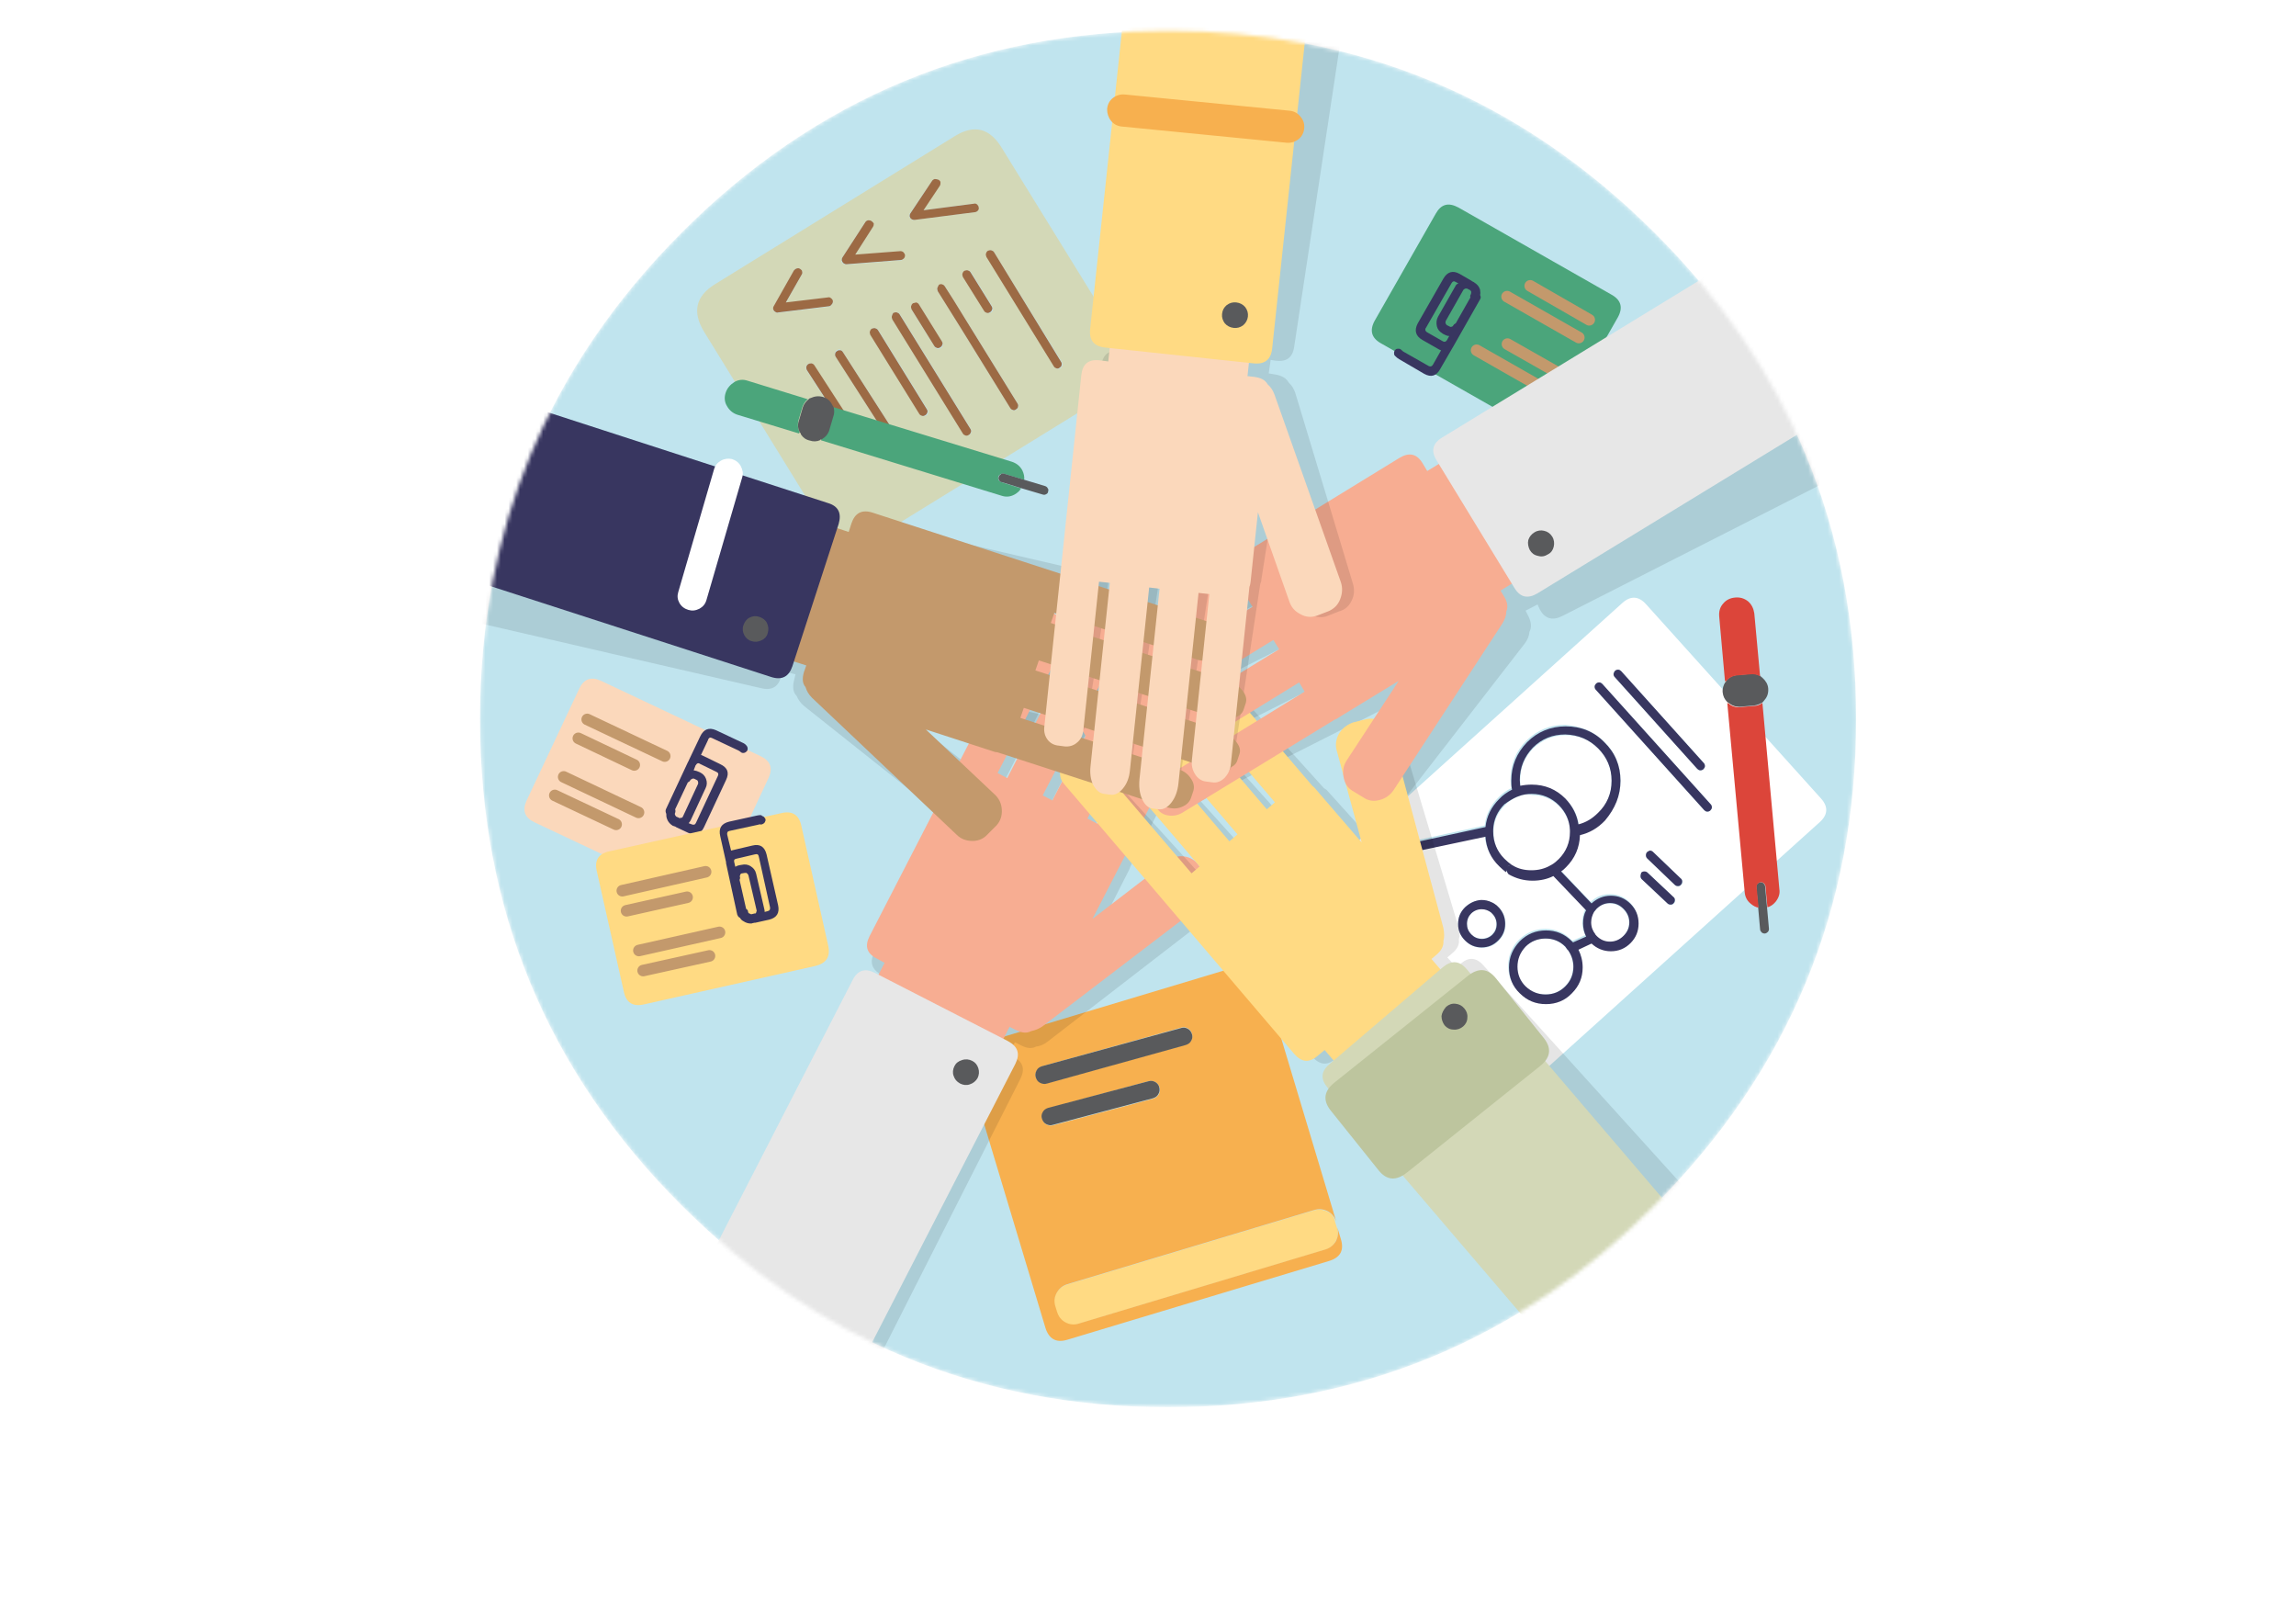 <?xml version="1.0" encoding="utf-8"?>
<!-- Generator: Adobe Illustrator 19.2.1, SVG Export Plug-In . SVG Version: 6.00 Build 0)  -->
<!DOCTYPE svg PUBLIC "-//W3C//DTD SVG 1.1//EN" "http://www.w3.org/Graphics/SVG/1.1/DTD/svg11.dtd">
<svg version="1.1" id="Layer_1" xmlns="http://www.w3.org/2000/svg" xmlns:xlink="http://www.w3.org/1999/xlink" x="0px" y="0px"
	 viewBox="0 0 595.3 421" style="enable-background:new 0 0 595.3 421;" xml:space="preserve">
<style type="text/css">
	.st0{filter:url(#Adobe_OpacityMaskFilter);}
	.st1{fill:#FFFFFF;}
	.st2{mask:url(#Mask_Mask_1_5_);}
	.st3{fill:#C0E4EE;}
	.st4{fill:#010101;fill-opacity:0.102;}
	.st5{fill:#FFDA83;}
	.st6{fill:#F7B04F;}
	.st7{fill:#595A5C;}
	.st8{fill:#4BA57B;}
	.st9{fill:none;stroke:#C3996C;stroke-width:3;stroke-linecap:round;stroke-linejoin:round;}
	.st10{fill:#383660;}
	.st11{fill:#F7AD92;}
	.st12{fill:#E7E7E7;}
	.st13{fill:#D3D8B7;}
	.st14{fill:#BDC59E;}
	.st15{fill:#9C6A44;}
	.st16{fill:#C3996C;}
	.st17{fill:#FBD8BB;}
	.st18{fill:#DC453A;}
</style>
<g transform="matrix( 1, 0, 0, 1, 647.75,157.3) ">
	<defs>
		<filter id="Adobe_OpacityMaskFilter" filterUnits="userSpaceOnUse" x="-538.4" y="-164" width="375.3" height="371.5">
			<feColorMatrix  type="matrix" values="1 0 0 0 0  0 1 0 0 0  0 0 1 0 0  0 0 0 1 0"/>
		</filter>
	</defs>
	<mask maskUnits="userSpaceOnUse" x="-538.4" y="-164" width="375.3" height="371.5" id="Mask_Mask_1_5_">
		<g transform="matrix( 1, 0, 0, 1, 0,0) " class="st0">
			<g>
				<g id="Mask_Symbol_3_0_1_MASK_0_FILL_1_">
					<path class="st1" d="M-166.5,29.1c0-49.3-17.4-91.3-52.3-126.1s-76.9-52.3-126.1-52.3S-436.2-131.9-471-97
						s-52.3,76.9-52.3,126.1s17.4,91.3,52.3,126.1s76.9,52.3,126.1,52.3s91.3-17.4,126.1-52.3S-166.5,78.4-166.5,29.1z"/>
				</g>
			</g>
		</g>
	</mask>
	<g class="st2">
		<g transform="matrix( 1, 0, 0, 1, 0,0) ">
			<g>
				<g id="Symbol_3_0_Layer1_0_FILL">
					<path class="st3" d="M-166.5,29.1c0-49.3-17.4-91.3-52.3-126.1s-76.9-52.3-126.1-52.3S-436.2-131.9-471-97
						s-52.3,76.9-52.3,126.1s17.4,91.3,52.3,126.1s76.9,52.3,126.1,52.3s91.3-17.4,126.1-52.3S-166.5,78.4-166.5,29.1z"/>
				</g>
			</g>
		</g>
		<g transform="matrix( 1, 0, 0, 1, 0,0) ">
			<g>
				<g id="Symbol_3_0_Layer1_1_FILL">
					<path class="st4" d="M-524.2-44.6c-2.8-0.7-4.5,0.4-5.2,3.2l-8.8,37.7c-0.6,2.8,0.5,4.6,3.3,5.3l84.5,19.5
						c2.8,0.7,4.6-0.4,5.2-3.2l0.3-1.2l3.4,0.8l-0.4,1.7c-0.4,1.7-0.2,3,0.7,3.9c0.4,1,1,1.8,1.9,2.6l40.4,32.1
						c1.3,1,2.7,1.4,4.3,1.3c1.6-0.1,2.8-0.8,3.8-2l2.1-2.5c0.9-1.2,1.3-2.6,1-4.2c-0.2-1.6-1-2.9-2.2-3.9l-19.2-15.2l17.6,4.1
						c0.5,0.1,0.9,0.2,1.3,0.2l44.9,10.4c1.5,0.4,2.8,0.2,4-0.4s1.9-1.5,2.2-2.6l0.4-1.5c0.3-1.2-0.1-2.3-0.9-3.3
						c-0.8-1.1-1.9-1.8-3.4-2.1l-41.8-9.8l0.6-2.7l48.3,11.3c2,0.4,3.7,0.4,5.3-0.1c1.6-0.5,2.5-1.3,2.8-2.5l0.3-1.5
						c0.3-1.2-0.2-2.3-1.3-3.4c-1.2-1.2-2.8-2-4.7-2.4l-48.4-11.2l0.6-2.8l46.5,10.8c1.8,0.4,3.5,0.4,4.9-0.2
						c1.5-0.5,2.3-1.4,2.6-2.5l0.3-1.5c0.3-1.2-0.1-2.4-1.2-3.5s-2.6-1.9-4.4-2.3L-379,1l0.6-2.7l38,8.8c1.1,0.3,2.2,0.1,3.3-0.5
						c1-0.6,1.7-1.5,1.9-2.6l0.3-1.5c0.3-1.2,0.1-2.3-0.5-3.3s-1.5-1.6-2.7-1.8l-89.5-20.8c-2.8-0.7-4.6,0.4-5.2,3.2l-0.5,2.3
						l-3.4-0.8l0.3-1.2c0.6-2.8-0.4-4.5-3.3-5.2L-524.2-44.6z"/>
				</g>
			</g>
		</g>
		<g transform="matrix( 1, 0, 0, 1, 0,0) ">
			<g>
				<g id="Symbol_3_0_Layer1_2_FILL">
					<path class="st4" d="M-165.6-36.8c2.6-1.3,3.2-3.3,1.9-5.9l-17.5-34.5c-1.3-2.6-3.2-3.2-5.7-1.9L-264.3-40
						c-2.6,1.3-3.2,3.2-1.9,5.8l0.5,1l-3.2,1.6l-1-2.1c-1.3-2.6-3.2-3.2-5.8-1.8l-81.9,41.6c-1.1,0.5-1.8,1.3-2.2,2.4
						c-0.4,1.1-0.3,2.3,0.3,3.3l0.7,1.4c0.6,1,1.4,1.7,2.5,2.1c1.1,0.4,2.2,0.3,3.3-0.3l34.8-17.6l1.3,2.5l-42.5,21.6
						c-1.7,0.8-2.9,1.9-3.8,3.3c-0.8,1.4-0.9,2.6-0.3,3.7l0.7,1.4c0.5,1,1.6,1.6,3.1,1.8s3.1-0.2,4.8-1l42.6-21.6l1.3,2.5L-355.4,34
						c-1.8,0.9-3.1,2-4,3.4c-0.8,1.4-1,2.6-0.5,3.7l0.7,1.3c0.6,1.1,1.7,1.7,3.3,1.8c1.7,0.1,3.4-0.3,5.2-1.2l44.3-22.4l1.2,2.5
						l-38.4,19.5c-1.3,0.6-2.3,1.6-2.8,2.8c-0.6,1.2-0.6,2.4,0,3.4l0.7,1.3c0.5,1.1,1.5,1.8,2.8,2.1c1.4,0.3,2.7,0.1,4-0.6
						l41.1-20.8c0.4-0.1,0.8-0.3,1.2-0.5l16.2-8.2l-15,19.3c-1,1.3-1.4,2.7-1.3,4.3s0.8,2.8,2,3.8l2.7,2c1.2,1,2.6,1.4,4.1,1.1
						c1.6-0.3,2.9-1,3.9-2.3l31.6-40.8c0.7-0.9,1.1-1.9,1.2-3c0.6-1.1,0.5-2.4-0.2-3.9l-0.8-1.6l3.1-1.6l0.5,1.1
						c1.3,2.6,3.3,3.2,5.9,1.9L-165.6-36.8z"/>
				</g>
			</g>
		</g>
		<g transform="matrix( 1, 0, 0, 1, 0,0) ">
			<g>
				<g id="Symbol_3_0_Layer1_3_FILL">
					<path class="st5" d="M-303.6,156.8c-1.1-0.6-2.3-0.7-3.6-0.3l-63.9,19.2c-1.2,0.4-2.1,1.1-2.8,2.3c-0.6,1.1-0.7,2.3-0.3,3.5
						l0.4,1.3c0.4,1.2,1.1,2.1,2.2,2.8c1.1,0.6,2.3,0.7,3.5,0.3l63.9-19.2c1.3-0.4,2.2-1.1,2.8-2.3c0.6-1,0.7-2.2,0.3-3.4l-0.5-1.6
						C-301.8,158.2-302.5,157.3-303.6,156.8z"/>
					<path class="st6" d="M-394,113.4c-2.9,0.9-4,2.8-3.1,5.7l20.4,67.8c0.9,2.9,2.8,4,5.7,3.1l67.8-20.4c3-0.9,4-2.8,3.1-5.7
						l-0.9-3c0.3,1.2,0.2,2.3-0.3,3.4c-0.6,1.1-1.5,1.9-2.8,2.3l-63.9,19.2c-1.2,0.4-2.4,0.3-3.5-0.3c-1.1-0.6-1.8-1.5-2.2-2.8
						l-0.4-1.3c-0.4-1.2-0.3-2.4,0.3-3.5c0.6-1.1,1.5-1.9,2.8-2.3l63.9-19.2c1.3-0.4,2.4-0.3,3.6,0.3c1.1,0.6,1.8,1.5,2.2,2.6
						l-19-63.2c-0.9-3-2.8-4-5.8-3.1L-394,113.4 M-378.9,120.2c0.3-0.5,0.8-0.9,1.4-1.1l36-10c0.6-0.2,1.2-0.1,1.7,0.2
						c0.6,0.3,0.9,0.8,1.1,1.4s0.1,1.2-0.2,1.7c-0.3,0.6-0.8,0.9-1.4,1.1l-36,10c-0.6,0.2-1.2,0.1-1.8-0.2c-0.5-0.3-0.9-0.8-1.1-1.4
						C-379.3,121.3-379.3,120.8-378.9,120.2 M-350,123c0.6-0.2,1.2-0.1,1.8,0.2c0.6,0.3,0.9,0.8,1.1,1.4s0.1,1.2-0.2,1.8
						c-0.3,0.5-0.8,0.9-1.4,1.1l-26,6.9c-0.6,0.2-1.2,0.1-1.7-0.2c-0.6-0.3-0.9-0.8-1.1-1.4s-0.1-1.2,0.2-1.7
						c0.3-0.5,0.8-0.9,1.4-1.1L-350,123z"/>
					<path class="st7" d="M-348.2,123.2c-0.6-0.3-1.1-0.4-1.8-0.2l-26,6.9c-0.6,0.2-1.1,0.5-1.4,1.1c-0.3,0.5-0.4,1.1-0.2,1.7
						c0.2,0.6,0.5,1.1,1.1,1.4s1.1,0.4,1.7,0.2l26-6.9c0.6-0.2,1.1-0.5,1.4-1.1c0.3-0.5,0.4-1.1,0.2-1.8
						C-347.3,124-347.7,123.5-348.2,123.2 M-377.6,119.1c-0.6,0.2-1.1,0.5-1.4,1.1s-0.4,1.2-0.2,1.8c0.2,0.6,0.5,1.1,1.1,1.4
						s1.2,0.4,1.8,0.2l36-10c0.6-0.2,1.1-0.5,1.4-1.1c0.3-0.5,0.4-1.1,0.2-1.7c-0.2-0.6-0.5-1.1-1.1-1.4c-0.5-0.3-1.1-0.4-1.7-0.2
						L-377.6,119.1z"/>
				</g>
			</g>
		</g>
		<g transform="matrix( 1, 0, 0, 1, 0,0) ">
			<g>
				<g id="Symbol_3_0_Layer1_4_FILL">
					<path class="st8" d="M-291.3-74.2c-1.4,2.5-0.9,4.5,1.6,5.9l39.7,22.6c2.5,1.4,4.5,0.9,5.9-1.6l15.8-27.7
						c1.4-2.5,0.9-4.5-1.6-5.9l-39.7-22.6c-2.6-1.4-4.5-0.9-5.9,1.6L-291.3-74.2 M-245.6-55.5l-19.3-11L-245.6-55.5 M-243-60.2
						l-13.9-7.9L-243-60.2 M-235.7-74.4l-15.3-8.8L-235.7-74.4 M-238.4-69.8L-257-80.4L-238.4-69.8z"/>
				</g>
			</g>
			<g>
				<path id="Symbol_3_0_Layer1_4_1_STROKES" class="st9" d="M-245.6-55.5l-19.3-11 M-243-60.2l-13.9-7.9 M-235.7-74.4l-15.3-8.8
					 M-238.4-69.8L-257-80.4"/>
			</g>
		</g>
		<g transform="matrix( 1, 0, 0, 1, 0,0) ">
			<g>
				<g id="Symbol_3_0_Layer1_4_MEMBER_0_FILL">
					<path class="st10" d="M-266.1-84.4l-0.1-0.1l0,0l-3.1-1.8l0,0c-1.8-1-3.2-0.5-4.2,1.2l-6.7,11.7l0,0c-0.9,1.8-0.5,3.2,1.2,4.2
						l4.2,2.4l0,0c0.2,0.1,0.5,0.3,0.7,0.3l-2.1,3.7l0,0c-0.3,0.5-0.6,0.6-1.1,0.4l0,0l-6.5-3.7l0,0c-0.2-0.1-0.3-0.2-0.5-0.4
						s-0.4-0.4-0.8-0.4c-0.3,0-0.6,0-0.8,0.2c-0.2,0.2-0.4,0.5-0.4,0.8s0,0.6,0.2,0.8c0.3,0.3,0.6,0.6,1.1,0.9l0,0l6.5,3.8l0,0
						c1.8,1,3.2,0.6,4.2-1.3l0,0l3.6-6.2l0,0l6.7-11.8c0.2-0.3,0.2-0.6,0.1-0.9c0-0.1-0.1-0.2-0.1-0.2c0.1-0.4,0.1-0.8,0-1.3v-0.1
						c-0.2-0.6-0.5-1.1-1-1.5c-0.1-0.1-0.2-0.2-0.3-0.2c-0.1,0-0.1-0.1-0.2-0.2L-266.1-84.4 M-266.6-82.1L-266.6-82.1l0.1,0.1
						c0.1,0.1,0.2,0.2,0.2,0.4s0,0.4-0.1,0.6c-0.2,0.3-0.2,0.6-0.1,0.8l0,0l-3.8,6.7c-0.2,0.1-0.5,0.3-0.6,0.5s-0.3,0.4-0.5,0.4
						c-0.2,0.1-0.4,0-0.6-0.1l0,0l-0.6-0.3c-0.1-0.1-0.2-0.2-0.3-0.4l0,0c-0.1-0.2-0.1-0.4,0-0.7l0,0l4.6-8.1l0,0
						c0.1-0.1,0.3-0.2,0.5-0.3c0.1,0,0.1,0,0.1,0c0.1,0,0.2,0,0.3,0c0.1,0,0.1,0.1,0.2,0.1L-266.6-82.1L-266.6-82.1 M-270.3-83.3
						L-270.3-83.3l-4.6,8.1l0,0c-0.4,0.7-0.5,1.6-0.3,2.5l0,0c0.2,0.8,0.7,1.4,1.4,1.8l0.1,0.1l0.6,0.3l0,0c0.4,0.2,0.7,0.3,1.1,0.3
						l-0.6,1.1l0,0l0,0c-0.3,0.4-0.6,0.5-1,0.3l0,0l-4.2-2.4c-0.4-0.3-0.5-0.6-0.3-1.1v0.1l6.7-11.7c0.3-0.5,0.6-0.6,1.1-0.3l0,0
						l0.7,0.4C-270-83.7-270.2-83.5-270.3-83.3z"/>
				</g>
			</g>
		</g>
		<g transform="matrix( 1, 0, 0, 1, 0,0) ">
			<g>
				<g id="Symbol_3_0_Layer1_5_FILL">
					<path class="st1" d="M-221-0.7c-1.9-2.1-4-2.2-6.1-0.3L-298,62.9c-2.1,1.9-2.2,4-0.3,6.1l45.4,50.4c1.9,2.1,4,2.2,6.1,0.3
						l70.9-63.9c2.1-1.9,2.2-4,0.3-6.1L-221-0.7 M-231.8,35c2.8,2.8,4.2,6.1,4.2,10s-1.4,7.2-4.2,10l0,0c-1.9,1.9-4.1,3.2-6.5,3.8
						c-0.1,3.2-1.3,6-3.6,8.3c-0.4,0.4-0.8,0.8-1.3,1.1l7.9,8.3c1.4-1.4,3.1-2,5-2c2,0,3.7,0.7,5.1,2.1c1.4,1.4,2.1,3.1,2.1,5.1
						s-0.7,3.7-2.1,5.1c-1.4,1.4-3.1,2.1-5.1,2.1c-1.9,0-3.6-0.7-5-2l-3.4,1.6c0.8,1.4,1.1,2.9,1.1,4.6c0,2.6-0.9,4.9-2.8,6.7l0,0
						c-1.9,1.9-4.1,2.8-6.7,2.8c-2.6,0-4.9-0.9-6.8-2.8c-1.9-1.9-2.8-4.1-2.8-6.7s0.9-4.9,2.8-6.8l0,0c1.9-1.8,4.1-2.8,6.8-2.8
						c2.6,0,4.9,0.9,6.7,2.8c0.1,0.1,0.2,0.2,0.3,0.3l3.4-1.5c-0.6-1-0.8-2.2-0.8-3.4c0-1.2,0.3-2.4,0.8-3.4l-8.5-8.9
						c-1.6,0.8-3.4,1.2-5.4,1.2c-2.3,0-4.3-0.5-6.1-1.6c-0.3-0.2-0.5-0.4-0.5-0.7c-0.1-0.2-0.1-0.4,0-0.6l-0.3,0.7
						c-0.6-0.4-1.2-0.9-1.7-1.5c-2.2-2.2-3.4-4.7-3.6-7.7l-17,3.6c-0.3,0.1-0.6,0-0.9-0.2s-0.4-0.4-0.5-0.7c0-0.3,0-0.6,0.2-0.9
						s0.4-0.4,0.7-0.5l17.5-3.8c0.3-2.8,1.5-5.2,3.5-7.2c1-1.1,2.2-1.9,3.4-2.5c-0.1-0.7-0.2-1.5-0.2-2.3c0-3.9,1.4-7.3,4.1-10l0,0
						c2.8-2.7,6.1-4.1,10-4.1C-237.9,30.9-234.5,32.3-231.8,35 M-269.7,82.2c0-1.7,0.6-3.1,1.8-4.3c1.2-1.2,2.6-1.8,4.3-1.8
						c1,0,1.9,0.2,2.7,0.6c0.5,0.2,0.9,0.5,1.3,0.8l0.1,0.1c0.1,0.1,0.2,0.2,0.3,0.3c0.1,0.1,0.2,0.2,0.3,0.3c1,1.1,1.5,2.5,1.5,4.1
						c0,1.7-0.6,3.1-1.8,4.3c-1.2,1.2-2.6,1.8-4.3,1.8c-1.7,0-3.1-0.6-4.3-1.8C-269.1,85.3-269.7,83.9-269.7,82.2 M-229.1,18.2
						c-0.2-0.2-0.3-0.5-0.3-0.8s0.1-0.6,0.4-0.8c0.2-0.2,0.5-0.3,0.8-0.3s0.6,0.1,0.8,0.4l21.4,23.8c0.2,0.2,0.3,0.5,0.3,0.8
						s-0.1,0.6-0.4,0.8c-0.2,0.2-0.5,0.3-0.8,0.3s-0.6-0.1-0.8-0.4L-229.1,18.2 M-233.1,19.6c0.3,0,0.6,0.1,0.8,0.4l28.1,31.2
						c0.2,0.2,0.3,0.5,0.3,0.8s-0.1,0.6-0.4,0.8c-0.2,0.2-0.5,0.3-0.8,0.3s-0.6-0.1-0.8-0.4L-234,21.5c-0.2-0.2-0.3-0.5-0.3-0.8
						s0.1-0.6,0.4-0.8C-233.6,19.7-233.4,19.6-233.1,19.6 M-221,64.4c0-0.3,0.1-0.6,0.3-0.8c0.2-0.2,0.5-0.3,0.8-0.3
						s0.6,0.1,0.8,0.3l7.2,6.9c0.2,0.2,0.4,0.5,0.4,0.8s-0.1,0.6-0.3,0.8c-0.2,0.2-0.5,0.4-0.8,0.4s-0.6-0.1-0.8-0.3l-7.2-6.9
						C-220.9,65-221,64.8-221,64.4 M-222.1,70.6c-0.2-0.2-0.3-0.5-0.3-0.8s0.1-0.6,0.3-0.8c0.2-0.2,0.5-0.3,0.8-0.3s0.6,0.1,0.8,0.3
						l6.7,6.3c0.2,0.2,0.4,0.5,0.4,0.8s-0.1,0.6-0.3,0.8c-0.2,0.2-0.5,0.4-0.8,0.4s-0.6-0.1-0.8-0.3L-222.1,70.6 M-266.3,79.5
						c-0.7,0.7-1.1,1.7-1.1,2.7c0,1.1,0.4,2,1.1,2.7s1.7,1.1,2.7,1.1c1.1,0,2-0.4,2.7-1.1s1.1-1.7,1.1-2.7c0-1.1-0.4-2-1.1-2.7
						c-0.1-0.1-0.1-0.1-0.2-0.2c-0.1,0-0.1-0.1-0.2-0.2c-0.7-0.5-1.5-0.8-2.4-0.8C-264.7,78.3-265.6,78.8-266.3,79.5 M-234.3,78.9
						L-234.3,78.9c0,0.1-0.1,0.1-0.1,0.1l-0.1,0.1c-0.6,0.8-0.8,1.7-0.8,2.8c0,1.2,0.4,2.2,1.1,3.1l0,0c0,0.1,0.1,0.1,0.1,0.2
						c0.1,0.1,0.1,0.2,0.2,0.2c1,1,2.2,1.5,3.5,1.5c1.4,0,2.5-0.5,3.5-1.5s1.5-2.2,1.5-3.5c0-1.4-0.5-2.5-1.5-3.5s-2.2-1.5-3.5-1.5
						c-1.4,0-2.5,0.5-3.5,1.5C-234,78.5-234.1,78.8-234.3,78.9 M-241.2,89c-0.1,0-0.1-0.1-0.2-0.2c-0.2-0.2-0.4-0.4-0.6-0.7
						c-1.4-1.4-3.1-2.1-5.1-2.1s-3.7,0.7-5.2,2.1l0,0c-1.4,1.4-2.1,3.2-2.1,5.2s0.7,3.7,2.1,5.1c1.4,1.4,3.2,2.1,5.2,2.1
						s3.7-0.7,5.1-2.1l0,0c1.4-1.4,2.1-3.1,2.1-5.1C-239.9,91.8-240.3,90.2-241.2,89 M-256.4,67.1c0.1,0,0.2,0,0.3,0
						c-0.2,0-0.3,0-0.5,0.1s-0.3,0.2-0.5,0.4C-256.8,67.3-256.6,67.1-256.4,67.1 M-253.9,49.1c-0.1,0-0.2,0.1-0.3,0.1
						c-1.2,0.5-2.4,1.2-3.4,2.3c-1.8,1.8-2.8,4-2.9,6.5v0.1c0,0.1,0,0.1,0,0.2s0,0.2,0,0.3c0,2.7,1,5.1,2.9,7
						c0.6,0.6,1.2,1.1,1.9,1.6c0.1,0,0.1,0,0.2,0.1c1.5,0.8,3.1,1.3,4.9,1.3c1.9,0,3.5-0.4,5-1.3c0.1,0,0.1-0.1,0.2-0.1
						c0.7-0.4,1.3-0.9,1.9-1.5c1.9-1.9,2.9-4.3,2.9-7c0-0.2,0-0.3,0-0.5l0,0c-0.1-2.5-1.1-4.6-2.9-6.5c-1.9-1.9-4.3-2.9-7-2.9
						C-251.8,48.5-252.9,48.7-253.9,49.1 M-229.9,45.1c0-3.3-1.2-6.1-3.5-8.4c-2.3-2.3-5.1-3.4-8.4-3.4c-3.3,0-6.1,1.2-8.4,3.4l0,0
						c-2.3,2.3-3.4,5.1-3.4,8.4c0,0.5,0,1,0.1,1.5c0.9-0.2,1.9-0.3,3-0.3c3.4,0,6.3,1.2,8.7,3.6c1.9,1.9,3.1,4.1,3.4,6.7
						c1.9-0.5,3.6-1.5,5.1-3l0,0C-231.1,51.1-229.9,48.4-229.9,45.1z"/>
					<path class="st10" d="M-222.4,69.8c0,0.3,0.1,0.6,0.3,0.8l6.7,6.3c0.2,0.2,0.5,0.3,0.8,0.3s0.6-0.1,0.8-0.4
						c0.2-0.2,0.3-0.5,0.3-0.8s-0.1-0.6-0.4-0.8l-6.7-6.3c-0.2-0.2-0.5-0.3-0.8-0.3s-0.6,0.1-0.8,0.3
						C-222.3,69.2-222.4,69.5-222.4,69.8 M-220.7,63.6c-0.2,0.2-0.3,0.5-0.3,0.8s0.1,0.6,0.3,0.8l7.2,6.9c0.2,0.2,0.5,0.3,0.8,0.3
						s0.6-0.1,0.8-0.4c0.2-0.2,0.3-0.5,0.3-0.8s-0.1-0.6-0.4-0.8l-7.2-6.9c-0.2-0.2-0.5-0.3-0.8-0.3
						C-220.2,63.3-220.5,63.4-220.7,63.6 M-232.3,20c-0.2-0.2-0.5-0.4-0.8-0.4s-0.6,0.1-0.8,0.3s-0.4,0.5-0.4,0.8s0.1,0.6,0.3,0.8
						l28.1,31.2c0.2,0.2,0.5,0.4,0.8,0.4s0.6-0.1,0.8-0.3c0.2-0.2,0.4-0.5,0.4-0.8s-0.1-0.6-0.3-0.8L-232.3,20 M-229.4,17.4
						c0,0.3,0.1,0.6,0.3,0.8l21.4,23.8c0.2,0.2,0.5,0.4,0.8,0.4s0.6-0.1,0.8-0.3s0.4-0.5,0.4-0.8s-0.1-0.6-0.3-0.8l-21.4-23.8
						c-0.2-0.2-0.5-0.4-0.8-0.4s-0.6,0.1-0.8,0.3C-229.2,16.8-229.3,17.1-229.4,17.4 M-267.9,77.9c-1.2,1.2-1.8,2.6-1.8,4.3
						c0,1.7,0.6,3.1,1.8,4.3c1.2,1.2,2.6,1.8,4.3,1.8c1.7,0,3.1-0.6,4.3-1.8c1.2-1.2,1.8-2.6,1.8-4.3c0-1.6-0.5-2.9-1.5-4.1
						c-0.1-0.1-0.2-0.2-0.3-0.3c-0.1-0.1-0.2-0.2-0.3-0.3c0,0,0,0-0.1-0.1c-0.4-0.3-0.8-0.6-1.3-0.8c-0.8-0.4-1.7-0.6-2.7-0.6
						C-265.3,76.1-266.7,76.8-267.9,77.9 M-267.4,82.2c0-1.1,0.4-2,1.1-2.7s1.7-1.1,2.7-1.1c0.9,0,1.7,0.3,2.4,0.8
						c0.1,0.1,0.1,0.1,0.2,0.2c0,0,0.1,0.1,0.2,0.2c0.7,0.7,1.1,1.7,1.1,2.7c0,1.1-0.4,2-1.1,2.7s-1.7,1.1-2.7,1.1
						c-1.1,0-2-0.4-2.7-1.1C-267.1,84.1-267.4,83.2-267.4,82.2 M-227.6,45.1c0-3.9-1.4-7.3-4.2-10c-2.7-2.8-6.1-4.1-10-4.1
						s-7.3,1.4-10,4.1l0,0c-2.7,2.8-4.1,6.1-4.1,10c0,0.8,0,1.6,0.2,2.3c-1.2,0.6-2.4,1.4-3.4,2.5c-2,2-3.2,4.4-3.5,7.2l-17.5,3.8
						c-0.3,0.1-0.6,0.2-0.7,0.5c-0.2,0.3-0.2,0.6-0.2,0.9c0.1,0.3,0.2,0.6,0.5,0.7c0.3,0.2,0.6,0.2,0.9,0.2l17-3.6
						c0.2,3,1.4,5.6,3.6,7.7c0.5,0.5,1.1,1,1.7,1.5l0.3-0.7c-0.1,0.2-0.1,0.4,0,0.6c0.1,0.3,0.3,0.6,0.5,0.7c1.8,1,3.8,1.6,6.1,1.6
						c2,0,3.8-0.4,5.4-1.2l8.5,8.9c-0.6,1-0.8,2.2-0.8,3.4c0,1.2,0.3,2.4,0.8,3.4l-3.4,1.5c-0.1-0.1-0.2-0.2-0.3-0.3
						c-1.9-1.9-4.1-2.8-6.7-2.8c-2.6,0-4.9,0.9-6.8,2.8l0,0c-1.8,1.9-2.8,4.1-2.8,6.8c0,2.6,0.9,4.9,2.8,6.7
						c1.9,1.9,4.1,2.8,6.8,2.8c2.6,0,4.9-0.9,6.7-2.8l0,0c1.9-1.9,2.8-4.1,2.8-6.7c0-1.7-0.4-3.2-1.1-4.6l3.4-1.6c1.4,1.3,3.1,2,5,2
						c2,0,3.7-0.7,5.1-2.1c1.4-1.4,2.1-3.1,2.1-5.1s-0.7-3.7-2.1-5.1c-1.4-1.4-3.1-2.1-5.1-2.1c-1.9,0-3.6,0.7-5,2l-7.9-8.3
						c0.5-0.3,0.9-0.7,1.3-1.1c2.3-2.3,3.5-5.1,3.6-8.3c2.5-0.6,4.6-1.8,6.5-3.8l0,0C-229,52.3-227.6,49-227.6,45.1 M-233.4,36.7
						c2.3,2.3,3.5,5.1,3.5,8.4c0,3.3-1.2,6.1-3.5,8.3l0,0c-1.5,1.5-3.1,2.5-5.1,3c-0.4-2.5-1.5-4.7-3.4-6.7
						c-2.4-2.4-5.3-3.6-8.7-3.6c-1,0-2,0.1-3,0.3c0-0.5-0.1-1-0.1-1.5c0-3.3,1.2-6.1,3.4-8.4l0,0c2.3-2.3,5.1-3.4,8.4-3.4
						C-238.5,33.2-235.7,34.4-233.4,36.7 M-254.3,49.2c0.1,0,0.2,0,0.3-0.1c1-0.4,2.2-0.6,3.4-0.6c2.7,0,5.1,1,7,2.9
						c1.8,1.8,2.8,4,2.9,6.5l0,0c0,0.2,0,0.4,0,0.5c0,2.7-1,5.1-2.9,7c-0.6,0.6-1.2,1.1-1.9,1.5c0,0-0.1,0-0.2,0.1
						c-1.5,0.9-3.2,1.3-5,1.3s-3.5-0.4-4.9-1.3c-0.1,0-0.1-0.1-0.2-0.1c-0.7-0.5-1.3-1-1.9-1.6c-1.9-1.9-2.9-4.3-2.9-7
						c0-0.1,0-0.2,0-0.3c0-0.1,0-0.1,0-0.2v-0.1c0.1-2.5,1.1-4.7,2.9-6.5C-256.6,50.4-255.5,49.7-254.3,49.2 M-256,67
						c-0.1,0-0.2,0-0.3,0c-0.2,0.1-0.5,0.2-0.6,0.4c0.1-0.2,0.3-0.3,0.5-0.4C-256.4,67-256.2,67-256,67 M-241.4,88.8
						c0,0.1,0.1,0.1,0.2,0.2c0.9,1.3,1.4,2.7,1.4,4.3c0,2-0.7,3.7-2.1,5.1l0,0c-1.4,1.4-3.1,2.1-5.1,2.1s-3.7-0.7-5.2-2.1
						c-1.4-1.4-2.1-3.1-2.1-5.1s0.7-3.7,2.1-5.2l0,0c1.4-1.4,3.2-2.1,5.2-2.1s3.7,0.7,5.1,2.1C-241.8,88.3-241.6,88.5-241.4,88.8
						 M-234.3,78.9L-234.3,78.9c0.2-0.2,0.3-0.4,0.5-0.6c1-1,2.2-1.5,3.5-1.5c1.4,0,2.5,0.5,3.5,1.5s1.5,2.2,1.5,3.5
						c0,1.4-0.5,2.5-1.5,3.5s-2.2,1.5-3.5,1.5c-1.4,0-2.5-0.5-3.5-1.5c-0.1-0.1-0.1-0.2-0.2-0.2c0,0-0.1-0.1-0.1-0.2l0,0
						c-0.7-0.9-1.1-1.9-1.1-3.1c0-1,0.3-1.9,0.8-2.8C-234.4,79.1-234.4,79-234.3,78.9C-234.3,79-234.3,79-234.3,78.9z"/>
				</g>
			</g>
		</g>
		<g transform="matrix( 1, 0, 0, 1, 0,0) ">
			<g>
				<g id="Symbol_3_0_Layer1_6_FILL">
					<path class="st4" d="M-360.8,2c-1.4,0.8-2.4,2.1-3.3,3.7l-21.6,42.5l-2.5-1.3l17.6-34.8c0.5-1,0.6-2.1,0.3-3.3
						c-0.4-1.1-1.1-1.9-2.1-2.5l-1.4-0.7c-1.1-0.5-2.2-0.6-3.3-0.3c-1.1,0.4-1.9,1.1-2.5,2.2l-41.4,82c-1.4,2.6-0.7,4.6,1.8,5.9
						l2.1,1l-1.6,3.2l-1-0.5c-2.6-1.3-4.5-0.7-5.8,1.9l-39.2,77.4c-1.4,2.6-0.7,4.5,1.9,5.8l34.5,17.5c2.6,1.3,4.6,0.7,5.9-1.9
						l39.2-77.4c1.3-2.6,0.7-4.5-1.9-5.8l-1.1-0.6l1.6-3.1l1.6,0.8c1.5,0.8,2.8,0.9,3.9,0.3c1-0.1,2-0.5,3-1.3l40.8-31.5
						c1.3-1,2-2.3,2.3-3.8s-0.1-2.9-1.1-4.2l-1.9-2.7c-1-1.2-2.2-1.9-3.8-2c-1.6-0.2-3,0.3-4.3,1.3l-19.3,14.9l8.2-16.1
						c0.2-0.4,0.4-0.8,0.5-1.2l20.8-41c0.7-1.4,0.9-2.7,0.6-4s-1-2.3-2.1-2.8l-1.3-0.7c-1.1-0.6-2.2-0.5-3.4,0
						c-1.2,0.5-2.2,1.5-2.8,2.8L-362.4,60l-2.5-1.2l22.5-44.2c0.9-1.8,1.3-3.5,1.2-5.2c-0.1-1.6-0.7-2.7-1.8-3.3l-1.3-0.7
						c-1.1-0.5-2.3-0.4-3.7,0.5c-1.4,0.9-2.6,2.2-3.4,4l-22.4,44.3l-2.5-1.3l21.6-42.6c0.8-1.7,1.2-3.3,1-4.8s-0.8-2.6-1.8-3.1
						l-1.4-0.7C-358.2,1.1-359.4,1.2-360.8,2z"/>
				</g>
			</g>
		</g>
		<g transform="matrix( 1, 0, 0, 1, 0,0) ">
			<g>
				<g id="Symbol_3_0_Layer1_7_MEMBER_0_FILL">
					<path class="st11" d="M-357.8-2.1c-1-0.6-2.2-0.5-3.6,0.3s-2.5,2-3.3,3.7l-21.9,42.5l-2.5-1.3l17.9-34.8c0.6-1,0.7-2.1,0.3-3.3
						c-0.4-1.1-1.1-2-2.2-2.5l-1.3-0.7c-1.1-0.5-2.2-0.6-3.3-0.3c-1.1,0.4-2,1.1-2.5,2.2l-42.1,81.7c-1.3,2.6-0.7,4.5,1.9,5.8l2,1.1
						l-4.7,9.2c-1.3,2.6-0.7,4.5,1.9,5.8l24.7,12.7c2.6,1.3,4.5,0.7,5.8-1.9l4.7-9.2l1.6,0.8c1.6,0.8,2.9,0.9,4,0.3
						c1-0.2,2-0.6,2.9-1.2l41-31.3c1.3-1,2.1-2.3,2.4-3.8c0.3-1.6-0.1-3-1-4.2l-2-2.7c-0.9-1.2-2.2-1.9-3.7-2.1
						c-1.6-0.2-3.1,0.3-4.3,1.3l-19.4,14.9l8.3-16.1c0.2-0.4,0.4-0.8,0.5-1.2l21.1-40.9c0.7-1.4,0.9-2.7,0.6-4s-0.9-2.3-2-2.8
						l-1.3-0.7c-1.1-0.6-2.2-0.6-3.4,0c-1.3,0.5-2.2,1.5-2.9,2.8l-19.7,38.2l-2.5-1.3l22.7-44.2c0.9-1.8,1.3-3.5,1.2-5.1
						c-0.1-1.6-0.7-2.7-1.8-3.3l-1.4-0.7c-1.1-0.5-2.3-0.4-3.7,0.5c-1.4,0.9-2.5,2.2-3.4,4l-22.7,44.1l-2.5-1.3l21.9-42.4
						c0.8-1.7,1.2-3.3,1-4.8s-0.8-2.6-1.8-3.1L-357.8-2.1z"/>
				</g>
			</g>
		</g>
		<g transform="matrix( 1, 0, 0, 1, 0,0) ">
			<g>
				<g id="Symbol_3_0_Layer1_7_MEMBER_1_FILL">
					<path class="st12" d="M-384.5,118.5c1.3-2.6,0.7-4.5-1.9-5.9l-34.5-17.7c-2.6-1.3-4.5-0.7-5.8,1.9l-39.7,77.2
						c-1.3,2.6-0.7,4.5,1.9,5.9l34.5,17.7c2.6,1.3,4.5,0.7,5.8-1.9L-384.5,118.5z"/>
				</g>
			</g>
		</g>
		<g transform="matrix( 1, 0, 0, 1, 0,0) ">
			<g>
				<g id="Symbol_3_0_Layer1_7_MEMBER_2_FILL">
					<path class="st7" d="M-400.3,119.1c-0.4,0.8-0.5,1.7-0.2,2.5c0.3,0.9,0.8,1.5,1.7,2c0.8,0.4,1.7,0.5,2.5,0.2
						c0.9-0.3,1.5-0.8,2-1.6c0.4-0.8,0.5-1.7,0.2-2.6s-0.8-1.5-1.6-1.9c-0.8-0.4-1.7-0.5-2.6-0.2
						C-399.3,117.8-399.9,118.3-400.3,119.1z"/>
				</g>
			</g>
		</g>
		<g transform="matrix( 1, 0, 0, 1, 0,0) ">
			<g>
				<g id="Symbol_3_0_Layer1_8_FILL">
					<path class="st4" d="M-298.1,33.3c-0.7,1.5-0.8,2.9-0.3,4.5l7,23.4l-12.1-13.4c-0.3-0.4-0.7-0.6-1-0.8l-30.9-34.2
						c-1-1.1-2.2-1.8-3.6-2c-1.3-0.2-2.4,0.2-3.3,1l-1.1,1c-0.9,0.8-1.3,1.9-1.2,3.2c0.1,1.4,0.6,2.6,1.6,3.7l28.8,31.9l-2,1.9
						l-33.2-36.9c-1.4-1.5-2.8-2.5-4.4-2.9s-2.8-0.3-3.7,0.5l-1.1,1c-0.9,0.8-1.2,2-0.9,3.6c0.3,1.7,1.2,3.2,2.5,4.7l33.3,36.8
						l-2.1,1.9l-32-35.5c-1.2-1.4-2.6-2.2-4.1-2.6c-1.5-0.4-2.7-0.2-3.5,0.6l-1.1,1c-0.9,0.8-1.3,2-1,3.6s1.1,3,2.3,4.3l32,35.4
						l-2.1,1.8L-361.5,42c-0.8-0.9-1.8-1.4-3-1.5s-2.2,0.3-3.1,1l-1.1,1.1c-0.9,0.8-1.4,1.8-1.5,2.9c0,1.2,0.4,2.2,1.2,3.1
						l61.6,68.1c1.9,2.2,4,2.3,6.1,0.3l1.7-1.6l2.4,2.6l-0.8,0.8c-2.2,1.9-2.3,4-0.3,6.1l58.3,64.3c1.9,2.1,3.9,2.2,6,0.3l28.8-26
						c2.1-2,2.2-4,0.3-6.2L-263.1,93c-1.9-2.2-4-2.3-6.1-0.3l-0.9,0.8l-2.4-2.6l1.3-1.1c1.3-1.1,1.9-2.3,1.7-3.6
						c0.3-1,0.3-2.1-0.1-3.2l-14.8-49.4c-0.5-1.6-1.4-2.7-2.8-3.5c-1.3-0.8-2.7-1-4.2-0.5l-3.2,0.8C-296.4,31-297.4,31.9-298.1,33.3
						z"/>
				</g>
			</g>
		</g>
		<g transform="matrix( 1, 0, 0, 1, 0,0) ">
			<g>
				<g id="Symbol_3_0_Layer1_9_MEMBER_0_FILL">
					<path class="st5" d="M-300.7,33.1c-0.7,1.4-0.9,2.9-0.4,4.4l6.4,23.6l-11.8-13.7c-0.3-0.4-0.6-0.7-1-1l-29.9-35
						c-1-1.1-2.1-1.9-3.4-2.1c-1.4-0.2-2.5,0.1-3.4,0.8l-1.1,1c-0.9,0.8-1.4,1.8-1.3,3.2c0,1.4,0.5,2.6,1.5,3.7l27.9,32.7l-2.1,1.8
						l-32.2-37.8c-1.3-1.5-2.7-2.5-4.3-3.1c-1.6-0.5-2.8-0.4-3.7,0.4l-1.1,1c-0.9,0.8-1.2,2-1,3.6c0.3,1.7,1.1,3.2,2.4,4.7
						l32.3,37.7l-2.1,1.8l-31-36.4c-1.2-1.4-2.6-2.3-4.1-2.8c-1.5-0.4-2.7-0.3-3.6,0.5l-1.1,1c-0.9,0.8-1.3,2-1.1,3.5
						c0.3,1.5,1,3,2.2,4.4l31,36.3l-2.1,1.8l-25.4-29.7c-0.8-0.9-1.7-1.4-2.9-1.5c-1.2-0.1-2.2,0.2-3.2,1l-1.1,1
						c-0.9,0.8-1.4,1.7-1.5,2.9s0.3,2.3,1.1,3.2l59.6,69.9c1.9,2.2,3.9,2.4,6.1,0.5l1.8-1.5l6.7,7.8c1.9,2.2,3.9,2.3,6.1,0.5
						l21.1-18c2.2-1.9,2.4-3.9,0.5-6.1l-6.7-7.8l1.3-1.1c1.3-1.1,1.9-2.3,1.8-3.6c0.3-1,0.2-2.1,0-3.3l-13.4-49.8
						c-0.5-1.5-1.4-2.7-2.7-3.6c-1.3-0.9-2.7-1.1-4.2-0.7L-297,30C-298.8,30.7-299.9,31.7-300.7,33.1z"/>
				</g>
			</g>
		</g>
		<g transform="matrix( 1, 0, 0, 1, 0,0) ">
			<g>
				<g id="Symbol_3_0_Layer1_9_MEMBER_1_FILL">
					<path class="st13" d="M-267.5,93.9c-1.9-2.2-3.9-2.3-6.1-0.5l-29.5,25.2c-2.2,1.9-2.3,3.9-0.4,6.1l56.4,66
						c1.8,2.2,3.9,2.3,6,0.4l29.4-25.2c2.2-1.9,2.4-3.9,0.5-6.1L-267.5,93.9z"/>
				</g>
			</g>
		</g>
		<g transform="matrix( 1, 0, 0, 1, 0,0) ">
			<g>
				<g id="Symbol_3_0_Layer1_9_MEMBER_2_FILL">
					<path class="st14" d="M-259.9,96.3c-2.1-2.6-4.5-2.8-7.3-0.6l-34.5,27.6c-2.8,2.2-3.1,4.6-1.1,7.2l12.5,15.6
						c2.1,2.6,4.5,2.8,7.3,0.6l34.5-27.6c2.8-2.2,3.1-4.6,1.1-7.2L-259.9,96.3z"/>
				</g>
			</g>
		</g>
		<g transform="matrix( 1, 0, 0, 1, 0,0) ">
			<g>
				<g id="Symbol_3_0_Layer1_9_MEMBER_3_FILL">
					<path class="st7" d="M-274,106.1c0,0.9,0.3,1.7,0.8,2.4c0.6,0.7,1.4,1.1,2.3,1.1c0.9,0.1,1.8-0.2,2.5-0.8
						c0.7-0.6,1.1-1.4,1.1-2.3c0.1-0.9-0.2-1.7-0.8-2.4c-0.6-0.7-1.3-1.1-2.3-1.2c-0.9-0.1-1.7,0.2-2.4,0.8
						C-273.5,104.5-273.9,105.3-274,106.1z"/>
				</g>
			</g>
		</g>
		<g transform="matrix( 1, 0, 0, 1, 0,0) ">
			<g>
				<g id="Symbol_3_0_Layer1_10_MEMBER_0_FILL">
					<path class="st13" d="M-388.1-119.1c-3.1-5-7.1-6-12.1-2.9l-62.2,38.4c-5,3.1-5.9,7.2-2.8,12.3l31.5,51.1
						c3.1,5,7.1,5.9,12.1,2.8l62.3-38.4c5-3.1,5.9-7.1,2.8-12.1L-388.1-119.1 M-406.1-110.4c0.2-0.3,0.4-0.4,0.7-0.5
						c0.3,0,0.6,0,0.9,0.2s0.4,0.4,0.5,0.7c0.1,0.3,0,0.6-0.2,0.9l-4.2,6.3l13.1-1.7c0.3,0,0.6,0,0.8,0.2c0.3,0.2,0.4,0.5,0.4,0.8
						c0.1,0.3,0,0.6-0.2,0.8c-0.2,0.3-0.5,0.4-0.8,0.4l-15.6,2c-0.3,0.1-0.6,0-0.8-0.2c-0.2-0.2-0.4-0.4-0.5-0.7
						c0-0.3,0-0.6,0.2-0.8L-406.1-110.4 M-390.7-92.4c0.3,0.1,0.5,0.2,0.7,0.5l17.5,28.4c0.2,0.3,0.2,0.6,0.2,0.9
						c-0.1,0.3-0.3,0.5-0.5,0.7c-0.3,0.2-0.5,0.2-0.8,0.2c-0.3-0.1-0.5-0.2-0.7-0.5l-17.5-28.4c-0.2-0.3-0.2-0.6-0.1-0.9
						s0.2-0.5,0.5-0.7C-391.3-92.4-391-92.5-390.7-92.4 M-391.8-76.2c-0.3-0.1-0.5-0.2-0.7-0.5l-5.4-8.7c-0.2-0.3-0.2-0.6-0.1-0.9
						s0.2-0.5,0.5-0.7s0.6-0.2,0.9-0.1s0.5,0.2,0.7,0.5l5.4,8.7c0.2,0.3,0.2,0.6,0.2,0.9c-0.1,0.3-0.2,0.5-0.5,0.7
						C-391.2-76.1-391.5-76.1-391.8-76.2 M-422.7-100.2c0.3,0,0.6,0,0.9,0.2s0.4,0.4,0.5,0.7c0.1,0.3,0,0.6-0.2,0.9l-4.6,7.2
						l11.7-0.9c0.3,0,0.6,0.1,0.8,0.3c0.3,0.2,0.4,0.5,0.4,0.8s-0.1,0.6-0.3,0.8c-0.2,0.3-0.5,0.4-0.8,0.4l-14.1,1.1
						c-0.3,0-0.6-0.1-0.8-0.3c-0.2-0.2-0.4-0.4-0.4-0.7c0-0.3,0-0.6,0.2-0.8l5.9-9.1C-423.2-99.9-423-100.1-422.7-100.2
						 M-411.5-77.9c0.1-0.3,0.2-0.5,0.5-0.7s0.6-0.2,0.9-0.1c0.3,0.1,0.5,0.2,0.7,0.5l5.9,9.5c0.2,0.3,0.2,0.6,0.2,0.9
						c-0.1,0.3-0.2,0.5-0.5,0.7s-0.6,0.2-0.9,0.2c-0.3-0.1-0.5-0.2-0.7-0.5l-5.9-9.5C-411.5-77.3-411.6-77.6-411.5-77.9
						 M-420.7-72.2c0.3,0.1,0.5,0.2,0.7,0.5l12.7,20.5c0.2,0.3,0.2,0.6,0.2,0.9c-0.1,0.3-0.2,0.5-0.5,0.7s-0.6,0.2-0.9,0.2
						c-0.3-0.1-0.5-0.2-0.7-0.5L-422-70.5c-0.2-0.3-0.2-0.6-0.1-0.9c0.1-0.3,0.2-0.5,0.5-0.7C-421.4-72.3-421.1-72.3-420.7-72.2
						 M-416.4-74.6c-0.2-0.3-0.2-0.6-0.1-0.9c0.1-0.3,0.2-0.5,0.5-0.7s0.6-0.2,0.9-0.1c0.3,0.1,0.5,0.2,0.7,0.5l18.3,29.6
						c0.2,0.3,0.2,0.6,0.2,0.9c-0.1,0.3-0.2,0.5-0.5,0.7s-0.6,0.2-0.9,0.2c-0.3-0.1-0.5-0.2-0.7-0.5L-416.4-74.6 M-404.6-81.8
						c-0.2-0.3-0.2-0.6-0.1-0.9c0.1-0.3,0.2-0.5,0.5-0.7s0.5-0.2,0.8-0.1s0.6,0.2,0.7,0.5c1,1.6,3,4.8,6,9.6l12.8,20.7
						c0.2,0.3,0.2,0.6,0.2,0.9c-0.1,0.3-0.3,0.5-0.5,0.7c-0.3,0.2-0.5,0.2-0.8,0.2c-0.3-0.1-0.5-0.2-0.7-0.5l-12.8-20.7
						C-401.5-77-403.5-80.2-404.6-81.8 M-412.2-39.6c0.2,0.3,0.2,0.5,0.2,0.8c-0.1,0.3-0.2,0.6-0.5,0.7c-0.3,0.2-0.6,0.2-0.9,0.2
						c-0.3-0.1-0.5-0.2-0.7-0.5l-17-26.5c-0.2-0.3-0.2-0.6-0.2-0.9c0.1-0.3,0.3-0.5,0.5-0.7c0.3-0.2,0.5-0.2,0.8-0.2
						c0.3,0.1,0.6,0.3,0.7,0.5L-412.2-39.6 M-441.2-87.7c0.3-0.1,0.6,0,0.9,0.1c0.3,0.2,0.5,0.4,0.5,0.7c0.1,0.3,0,0.6-0.1,0.9
						l-4.1,7.2l10.9-1.3c0.3,0,0.6,0,0.8,0.2c0.3,0.2,0.4,0.5,0.5,0.8c0,0.3-0.1,0.6-0.3,0.8c-0.2,0.3-0.4,0.4-0.8,0.5l-13.1,1.6
						c-0.3,0-0.5,0-0.8-0.2c-0.2-0.2-0.4-0.4-0.5-0.7c0-0.3,0-0.5,0.2-0.8l5.2-9.2C-441.7-87.4-441.5-87.6-441.2-87.7 M-437.4-63.1
						c0.3,0.1,0.6,0.2,0.7,0.5l10.3,15.9c0.2,0.3,0.2,0.6,0.2,0.9c-0.1,0.3-0.2,0.6-0.5,0.7c-0.3,0.2-0.6,0.2-0.9,0.2
						c-0.3-0.1-0.5-0.2-0.7-0.5l-10.3-15.9c-0.2-0.3-0.2-0.6-0.2-0.9c0.1-0.3,0.2-0.5,0.5-0.7S-437.7-63.1-437.4-63.1z"/>
					<path class="st15" d="M-436.6-62.6c-0.2-0.3-0.4-0.4-0.7-0.5c-0.3,0-0.6,0-0.9,0.2s-0.4,0.4-0.5,0.7c0,0.3,0,0.6,0.2,0.9
						l10.3,15.9c0.2,0.3,0.4,0.4,0.7,0.5c0.3,0.1,0.6,0,0.9-0.2s0.4-0.4,0.5-0.7s0-0.6-0.2-0.9L-436.6-62.6 M-440.3-87.6
						c-0.3-0.2-0.6-0.2-0.9-0.1s-0.5,0.3-0.7,0.5l-5.2,9.2c-0.2,0.3-0.2,0.5-0.2,0.8c0.1,0.3,0.2,0.5,0.5,0.7s0.5,0.3,0.8,0.2
						l13.1-1.6c0.3,0,0.6-0.2,0.8-0.5c0.2-0.2,0.3-0.5,0.3-0.8s-0.2-0.6-0.5-0.8c-0.2-0.2-0.5-0.3-0.8-0.2l-10.9,1.3l4.1-7.2
						c0.2-0.3,0.2-0.6,0.1-0.9C-439.8-87.2-440-87.4-440.3-87.6 M-412-38.7c0.1-0.3,0-0.6-0.2-0.8l-17-26.5
						c-0.2-0.3-0.4-0.5-0.7-0.5c-0.3,0-0.6,0-0.8,0.2c-0.3,0.2-0.5,0.4-0.5,0.7c-0.1,0.3,0,0.6,0.2,0.9l17,26.5
						c0.2,0.3,0.4,0.4,0.7,0.5c0.3,0.1,0.6,0,0.9-0.2C-412.2-38.2-412.1-38.4-412-38.7 M-404.7-82.7c-0.1,0.3,0,0.6,0.1,0.9
						c1,1.6,3,4.8,6,9.6l12.8,20.7c0.2,0.3,0.4,0.4,0.7,0.5c0.3,0.1,0.6,0,0.8-0.2c0.3-0.2,0.5-0.4,0.5-0.7c0.1-0.3,0-0.6-0.2-0.9
						l-12.8-20.7c-3-4.9-5-8.1-6-9.6c-0.2-0.3-0.4-0.4-0.7-0.5c-0.3-0.1-0.6,0-0.8,0.1C-404.4-83.3-404.6-83-404.7-82.7
						 M-416.5-75.4c-0.1,0.3,0,0.6,0.1,0.9l18.3,29.6c0.2,0.3,0.4,0.4,0.7,0.5c0.3,0.1,0.6,0,0.9-0.2s0.4-0.4,0.5-0.7s0-0.6-0.2-0.9
						l-18.3-29.6c-0.2-0.3-0.4-0.4-0.7-0.5c-0.3-0.1-0.6,0-0.9,0.1C-416.3-76-416.4-75.7-416.5-75.4 M-420.1-71.7
						c-0.2-0.3-0.4-0.4-0.7-0.5c-0.3-0.1-0.6,0-0.9,0.1c-0.3,0.2-0.4,0.4-0.5,0.7s0,0.6,0.1,0.9l12.7,20.5c0.2,0.3,0.4,0.4,0.7,0.5
						c0.3,0.1,0.6,0,0.9-0.2s0.4-0.4,0.5-0.7s0-0.6-0.2-0.9L-420.1-71.7 M-411-78.7c-0.3,0.2-0.4,0.4-0.5,0.7s0,0.6,0.1,0.9l5.9,9.5
						c0.2,0.3,0.4,0.4,0.7,0.5c0.3,0.1,0.6,0,0.9-0.2s0.4-0.4,0.5-0.7s0-0.6-0.2-0.9l-5.9-9.5c-0.2-0.3-0.4-0.4-0.7-0.5
						C-410.4-78.8-410.7-78.8-411-78.7 M-421.8-100c-0.3-0.2-0.6-0.2-0.9-0.2c-0.3,0.1-0.5,0.2-0.7,0.5l-5.9,9.1
						c-0.2,0.3-0.2,0.5-0.2,0.8c0.1,0.3,0.2,0.5,0.4,0.7c0.3,0.2,0.5,0.3,0.8,0.3l14.1-1.1c0.3,0,0.6-0.2,0.8-0.4
						c0.2-0.2,0.3-0.5,0.3-0.8s-0.2-0.6-0.4-0.8c-0.2-0.2-0.5-0.3-0.8-0.3l-11.7,0.9l4.6-7.2c0.2-0.3,0.2-0.6,0.2-0.9
						C-421.4-99.6-421.5-99.8-421.8-100 M-392.6-76.7c0.2,0.3,0.4,0.4,0.7,0.5c0.3,0.1,0.6,0,0.9-0.2s0.4-0.4,0.5-0.7s0-0.6-0.2-0.9
						l-5.4-8.7c-0.2-0.3-0.4-0.4-0.7-0.5c-0.3-0.1-0.6,0-0.9,0.1c-0.3,0.2-0.4,0.4-0.5,0.7c-0.1,0.3,0,0.6,0.1,0.9L-392.6-76.7
						 M-390-91.9c-0.2-0.3-0.4-0.4-0.7-0.5c-0.3-0.1-0.6,0-0.9,0.1c-0.3,0.2-0.4,0.4-0.5,0.7c-0.1,0.3,0,0.6,0.1,0.9l17.5,28.4
						c0.2,0.3,0.4,0.4,0.7,0.5c0.3,0.1,0.6,0,0.8-0.2c0.3-0.2,0.5-0.4,0.5-0.7c0.1-0.3,0-0.6-0.2-0.9L-390-91.9 M-405.4-110.9
						c-0.3,0.1-0.5,0.2-0.7,0.5l-5.6,8.4c-0.2,0.3-0.2,0.5-0.2,0.8c0.1,0.3,0.2,0.5,0.5,0.7s0.5,0.2,0.8,0.2l15.6-2
						c0.3,0,0.6-0.2,0.8-0.4c0.2-0.3,0.3-0.5,0.2-0.8c0-0.3-0.2-0.6-0.4-0.8c-0.3-0.2-0.5-0.3-0.8-0.2l-13.1,1.7l4.2-6.3
						c0.2-0.3,0.2-0.6,0.2-0.9s-0.2-0.5-0.5-0.7C-404.7-110.8-405-110.9-405.4-110.9z"/>
				</g>
			</g>
		</g>
		<g transform="matrix( 1, 0, 0, 1, 0,0) ">
			<g>
				<g id="Symbol_3_0_Layer1_11_MEMBER_0_FILL">
					<path class="st11" d="M-277.7-35.2l-1.2-2c-1.5-2.5-3.5-2.9-6-1.4l-78.3,48c-1,0.6-1.7,1.5-2,2.6s-0.1,2.2,0.6,3.3l0.8,1.3
						c0.6,1,1.5,1.6,2.7,1.9c1.2,0.3,2.3,0.1,3.3-0.5l33.3-20.4L-323,0l-40.7,24.9c-1.6,0.9-2.7,2.1-3.4,3.5c-0.7,1.4-0.7,2.6,0,3.7
						l0.8,1.3c0.6,1,1.7,1.5,3.3,1.6c1.6,0.1,3.1-0.4,4.7-1.4l40.7-25l1.5,2.4l-42.4,25.9c-1.7,1-3,2.3-3.8,3.8
						c-0.7,1.4-0.8,2.7-0.2,3.7l0.8,1.3c0.6,1,1.8,1.6,3.4,1.5c1.7,0,3.3-0.6,5.1-1.6l42.3-26l1.4,2.4l-36.6,22.5
						c-1.3,0.8-2.1,1.8-2.6,3.1c-0.5,1.3-0.4,2.4,0.2,3.4l0.8,1.3c0.6,1,1.6,1.6,2.9,1.8c1.4,0.2,2.7-0.1,3.9-0.9l39.3-24
						c0.4-0.1,0.7-0.3,1.1-0.6l15.4-9.4l-13.4,20.5c-0.9,1.3-1.2,2.8-0.9,4.4c0.3,1.6,1,2.8,2.3,3.6l2.8,1.7
						c1.3,0.9,2.7,1.1,4.2,0.7c1.6-0.4,2.8-1.3,3.7-2.6l28.2-43.2c0.6-1,1-2,1-3.1c0.5-1.1,0.3-2.5-0.6-3.9l-0.9-1.5l8.8-5.4
						c2.5-1.5,2.9-3.5,1.5-5.9l-14.5-23.7c-1.5-2.5-3.5-2.9-5.9-1.4L-277.7-35.2z"/>
				</g>
			</g>
		</g>
		<g transform="matrix( 1, 0, 0, 1, 0,0) ">
			<g>
				<g id="Symbol_3_0_Layer1_11_MEMBER_1_FILL">
					<path class="st12" d="M-175.1-48.7c2.5-1.5,2.9-3.5,1.4-6l-20.2-33c-1.5-2.5-3.5-2.9-5.9-1.4l-74,45.2c-2.5,1.5-3,3.5-1.5,5.9
						l20.2,33.1c1.5,2.5,3.5,2.9,6,1.4L-175.1-48.7z"/>
				</g>
			</g>
		</g>
		<g transform="matrix( 1, 0, 0, 1, 0,0) ">
			<g>
				<g id="Symbol_3_0_Layer1_11_MEMBER_2_FILL">
					<path class="st7" d="M-246.4-13.6c0.8-0.4,1.3-1.1,1.5-2s0.1-1.8-0.4-2.6s-1.2-1.3-2.1-1.5c-0.8-0.2-1.7-0.1-2.5,0.4
						s-1.3,1.1-1.6,2c-0.2,0.9,0,1.8,0.4,2.6c0.5,0.8,1.1,1.3,2.1,1.5C-248-12.9-247.2-13.1-246.4-13.6z"/>
				</g>
			</g>
		</g>
		<g transform="matrix( 1, 0, 0, 1, 0,0) ">
			<g>
				<g id="Symbol_3_0_Layer1_12_FILL">
					<path class="st4" d="M-300.6,1.2c1.5-0.4,2.6-1.3,3.3-2.8c0.7-1.4,0.8-2.9,0.3-4.5l-14.9-49.3c-0.4-1.1-0.9-2-1.7-2.7
						c-0.6-1.1-1.7-1.8-3.4-2.1l-1.8-0.3l0.5-3.5l1.2,0.2c2.9,0.4,4.5-0.8,4.9-3.6l13-85.8c0.4-2.9-0.8-4.5-3.7-4.9l-38.3-5.8
						c-2.9-0.5-4.5,0.7-4.9,3.6l-13.1,85.8c-0.5,2.9,0.7,4.5,3.6,4.9l1.1,0.2l-0.5,3.5l-2.3-0.4c-2.8-0.4-4.5,0.8-4.9,3.7
						l-13.7,90.8c-0.2,1.2,0.1,2.3,0.7,3.3c0.7,0.9,1.7,1.5,2.9,1.6l1.5,0.3c1.2,0.2,2.2-0.1,3.2-0.8s1.5-1.7,1.7-2.8l5.9-38.6
						l2.7,0.4l-7.1,47.2c-0.3,1.8-0.1,3.5,0.5,4.9c0.7,1.4,1.6,2.2,2.8,2.4l1.5,0.2c1.2,0.2,2.3-0.3,3.3-1.5c1-1.2,1.7-2.7,2-4.5
						l7.1-47.3l2.8,0.5l-7.4,49.1c-0.3,2-0.2,3.7,0.5,5.3c0.6,1.5,1.5,2.3,2.7,2.5l1.5,0.2c1.2,0.2,2.3-0.3,3.4-1.6
						c1-1.3,1.7-2.9,2-4.9l7.4-49.1l2.7,0.5L-338,38c-0.2,1.5,0,2.8,0.7,4s1.6,1.9,2.8,2l1.5,0.2c1.1,0.2,2.2-0.1,3.3-1
						c1-0.9,1.6-2.2,1.8-3.6l6.9-45.5c0.2-0.4,0.3-0.8,0.3-1.2l2.8-17.9l7,23.4c0.4,1.5,1.4,2.7,2.8,3.5s2.8,1,4.2,0.6L-300.6,1.2z"
						/>
				</g>
			</g>
		</g>
		<g transform="matrix( 1, 0, 0, 1, 0,0) ">
			<g>
				<g id="Symbol_3_0_Layer1_13_MEMBER_0_FILL">
					<path class="st16" d="M-442.7-19.8l-8.6,26.4c-0.9,2.7,0.1,4.6,2.8,5.5l9.8,3.1l-0.6,1.7c-0.5,1.7-0.4,3,0.4,3.9
						c0.3,1,0.8,1.9,1.7,2.8l37.5,35.5c1.1,1.1,2.5,1.6,4.1,1.6s2.9-0.6,3.9-1.7l2.3-2.3c1-1.1,1.5-2.5,1.4-4.1s-0.7-2.9-1.9-4
						l-17.8-16.8l17.2,5.6c0.5,0.2,0.9,0.3,1.3,0.3l43.8,14.2c1.5,0.5,2.8,0.5,4,0c1.3-0.5,2.1-1.3,2.5-2.5l0.5-1.5
						c0.4-1.1,0.2-2.3-0.6-3.4c-0.7-1.1-1.8-2-3.3-2.4l-40.9-13.3l0.9-2.6l47.2,15.4c1.9,0.6,3.7,0.7,5.3,0.4
						c1.6-0.4,2.6-1.1,2.9-2.3l0.5-1.5c0.4-1.1,0-2.3-1.1-3.5c-1.1-1.3-2.6-2.2-4.5-2.8l-47.3-15.4l0.9-2.6l45.4,14.8
						c1.8,0.6,3.4,0.6,4.9,0.2c1.5-0.4,2.5-1.2,2.8-2.3l0.5-1.5c0.4-1.1,0.1-2.3-0.9-3.5s-2.4-2.1-4.2-2.6l-45.4-14.8l0.9-2.6
						l37.1,12.1c1.1,0.4,2.3,0.3,3.3-0.3c1-0.5,1.8-1.3,2.2-2.5l0.4-1.5c0.4-1.1,0.3-2.2-0.2-3.3c-0.5-1-1.4-1.8-2.5-2.1l-87.4-28.4
						c-2.8-0.9-4.6,0.1-5.5,2.8l-0.7,2.2l-9.8-3.2C-440-23.5-441.9-22.5-442.7-19.8z"/>
				</g>
			</g>
		</g>
		<g transform="matrix( 1, 0, 0, 1, 0,0) ">
			<g>
				<g id="Symbol_3_0_Layer1_13_MEMBER_1_FILL">
					<path class="st10" d="M-515.8-53.7c-2.7-0.9-4.5,0-5.4,2.8L-533.1-14c-0.9,2.8,0,4.6,2.8,5.5l82.5,26.7
						c2.8,0.9,4.6-0.1,5.5-2.8l12-36.9c0.8-2.8-0.1-4.6-2.8-5.4L-515.8-53.7z"/>
				</g>
			</g>
		</g>
		<g transform="matrix( 1, 0, 0, 1, 0,0) ">
			<g>
				<g id="Symbol_3_0_Layer1_13_MEMBER_2_FILL">
					<path class="st7" d="M-455,4.8c-0.3,0.8-0.2,1.7,0.2,2.5c0.4,0.8,1.1,1.4,1.9,1.6c0.9,0.3,1.7,0.2,2.6-0.2
						c0.8-0.4,1.4-1,1.6-1.9c0.3-0.9,0.2-1.7-0.2-2.6c-0.4-0.8-1.1-1.3-2-1.6s-1.7-0.2-2.5,0.2C-454.2,3.2-454.7,3.9-455,4.8z"/>
				</g>
			</g>
		</g>
		<g transform="matrix( 1, 0, 0, 1, 0,0) ">
			<g>
				<g id="Symbol_3_0_Layer1_13_MEMBER_3_FILL">
					<path class="st1" d="M-460.8-37.9c-0.9,0.5-1.5,1.2-1.8,2.2l-9.3,31.9c-0.3,1-0.2,1.9,0.3,2.8c0.5,0.9,1.3,1.5,2.3,1.8
						s1.9,0.2,2.9-0.3c0.9-0.5,1.5-1.2,1.8-2.2l9.3-31.9c0.3-1,0.1-1.9-0.4-2.9c-0.5-0.9-1.3-1.5-2.3-1.8
						C-458.9-38.5-459.9-38.4-460.8-37.9z"/>
				</g>
			</g>
		</g>
		<g transform="matrix( 1, 0, 0, 1, 0,0) ">
			<g>
				<g id="Symbol_3_0_Layer1_14_MEMBER_0_FILL">
					<path class="st17" d="M-300.3-1.9c0.6-1.5,0.7-3,0.2-4.5L-317.3-55c-0.4-1.1-1-2-1.8-2.7c-0.6-1.1-1.8-1.7-3.5-1.9l-1.7-0.2
						l1.1-10.3c0.3-2.8-1-4.4-3.8-4.7l-27.6-2.9c-2.9-0.3-4.5,0.9-4.7,3.8l-1.1,10.3l-2.3-0.3c-2.9-0.3-4.4,1-4.7,3.9l-9.6,91.3
						c-0.1,1.2,0.2,2.3,0.9,3.2c0.7,0.9,1.7,1.4,2.9,1.5l1.5,0.2c1.2,0.1,2.3-0.2,3.2-1c0.9-0.7,1.4-1.7,1.6-2.9l4.1-38.8l2.8,0.3
						l-5,47.5c-0.2,1.8,0,3.5,0.7,4.9c0.8,1.4,1.7,2.2,2.9,2.3l1.5,0.2c1.2,0.2,2.3-0.4,3.3-1.6s1.6-2.7,1.8-4.6l5-47.5l2.7,0.3
						l-5.2,49.3c-0.2,2,0,3.8,0.7,5.3s1.6,2.3,2.8,2.4l1.5,0.2c1.2,0.1,2.3-0.5,3.3-1.8s1.6-3,1.8-5l5.2-49.3l2.8,0.3l-4.5,42.8
						c-0.2,1.5,0.1,2.8,0.8,3.9c0.7,1.1,1.7,1.8,2.9,1.9l1.5,0.2c1.2,0.2,2.3-0.2,3.3-1.2c0.9-1,1.5-2.2,1.6-3.7l4.8-45.8
						c0.2-0.4,0.2-0.8,0.3-1.3l1.9-18l8.1,23c0.5,1.6,1.5,2.7,2.9,3.4c1.4,0.8,2.8,0.9,4.3,0.4l3.1-1.2
						C-301.9,0.5-300.9-0.4-300.3-1.9z"/>
				</g>
			</g>
		</g>
		<g transform="matrix( 1, 0, 0, 1, 0,0) ">
			<g>
				<g id="Symbol_3_0_Layer1_14_MEMBER_1_FILL">
					<path class="st5" d="M-308.7-153.3c0.3-2.9-1-4.5-3.9-4.7l-38.6-4.1c-2.9-0.3-4.5,1-4.7,3.8l-9.2,86.3c-0.3,2.9,1,4.5,3.9,4.8
						l38.5,4.1c2.9,0.3,4.5-1,4.8-3.9L-308.7-153.3z"/>
				</g>
			</g>
		</g>
		<g transform="matrix( 1, 0, 0, 1, 0,0) ">
			<g>
				<g id="Symbol_3_0_Layer1_14_MEMBER_2_FILL">
					<path class="st7" d="M-324.2-75.2c0.1-0.9-0.1-1.7-0.7-2.5c-0.6-0.7-1.4-1.1-2.3-1.2c-0.9-0.1-1.7,0.1-2.5,0.7
						c-0.7,0.6-1.1,1.3-1.2,2.3c-0.1,0.9,0.2,1.7,0.7,2.4c0.6,0.7,1.4,1.1,2.3,1.2c0.9,0.1,1.7-0.1,2.5-0.7
						C-324.7-73.6-324.3-74.4-324.2-75.2z"/>
				</g>
			</g>
		</g>
		<g transform="matrix( 1, 0, 0, 1, 0,0) ">
			<g>
				<g id="Symbol_3_0_Layer1_14_MEMBER_3_FILL">
					<path class="st6" d="M-359.7-126c0.7,0.9,1.7,1.4,2.8,1.5l42.7,4.2c1.2,0.1,2.2-0.2,3.1-0.9c0.9-0.7,1.4-1.7,1.5-2.8
						c0.1-1.2-0.2-2.2-1-3.1c-0.7-0.9-1.7-1.4-2.8-1.5l-42.7-4.2c-1.1-0.1-2.2,0.2-3.1,0.9s-1.4,1.7-1.5,2.9
						C-360.7-127.9-360.4-126.9-359.7-126z"/>
				</g>
			</g>
		</g>
		<g transform="matrix( 1, 0, 0, 1, 0,0) ">
			<g>
				<g id="Symbol_3_0_Layer1_15_FILL">
					<path class="st17" d="M-448.5,44.4c1.2-2.6,0.5-4.5-2.1-5.7l-41.3-19.5c-2.6-1.2-4.5-0.5-5.7,2.1l-13.6,28.9
						c-1.2,2.6-0.5,4.5,2.1,5.7l41.3,19.5c2.6,1.2,4.6,0.5,5.8-2.1L-448.5,44.4 M-495.5,29.2l20.1,9.5L-495.5,29.2 M-503.9,48.9
						l15.9,7.5L-503.9,48.9 M-501.6,44.1l19.4,9.2L-501.6,44.1 M-497.8,34.1l14.5,6.9L-497.8,34.1z"/>
				</g>
			</g>
			<g>
				<path id="Symbol_3_0_Layer1_15_1_STROKES" class="st9" d="M-495.5,29.2l20.1,9.5 M-503.9,48.9l15.9,7.5 M-501.6,44.1l19.4,9.2
					 M-497.8,34.1l14.5,6.9"/>
			</g>
		</g>
		<g transform="matrix( 1, 0, 0, 1, 0,0) ">
			<g>
				<g id="Symbol_3_0_Layer1_15_MEMBER_0_FILL">
					<path class="st10" d="M-463.2,34L-463.2,34l6.8,3.2l0,0c0.2,0.1,0.4,0.2,0.5,0.3c0.2,0.2,0.5,0.4,0.8,0.4s0.6-0.1,0.8-0.3
						c0.3-0.2,0.4-0.5,0.4-0.8s-0.1-0.6-0.3-0.8c-0.2-0.3-0.6-0.6-1.1-0.8l0,0l-6.8-3.2l0,0c-1.8-0.8-3.2-0.3-4.1,1.6l0,0l-3,6.3
						c0,0.1,0,0.1-0.1,0.2c0,0.1-0.1,0.1-0.1,0.2l-5.7,12.2c-0.1,0.3-0.1,0.6,0,0.9c0,0.1,0,0.1,0.1,0.2c0,0.5,0,0.9,0.2,1.4l0,0
						c0.2,0.6,0.6,1.1,1.1,1.5c0.1,0.1,0.2,0.1,0.3,0.2c0.1,0.1,0.1,0.1,0.2,0.1l0.6,0.2l0.1,0.1l0,0l0,0l3.2,1.5l0,0
						c1.9,0.9,3.2,0.4,4.1-1.5l5.7-12.2l0,0c0.9-1.9,0.4-3.2-1.5-4.1l0,0l-4.3-2.1c-0.2-0.1-0.5-0.2-0.7-0.3l1.8-3.8l0,0
						C-464,33.9-463.6,33.8-463.2,34 M-467.4,41.1l0.1-0.1c0.2-0.4,0.6-0.6,1-0.3l4.3,2.1l0,0c0.5,0.2,0.6,0.6,0.4,1l0,0l-5.7,12.2
						c-0.2,0.5-0.6,0.6-1.1,0.4l0,0l-0.8-0.3c0.2-0.2,0.3-0.4,0.5-0.7l3.9-8.4c0.4-0.8,0.4-1.6,0.1-2.4l0,0
						c-0.3-0.8-0.8-1.3-1.6-1.7l0,0l-0.5-0.2l0,0c-0.4-0.2-0.7-0.2-1.1-0.3L-467.4,41.1 M-469.4,45.5c0.3-0.1,0.5-0.3,0.6-0.5
						s0.3-0.3,0.5-0.4l0,0c0.2-0.1,0.4-0.1,0.6,0l0,0l0.6,0.3c0.2,0.1,0.3,0.2,0.3,0.4c0.1,0.2,0.1,0.5,0,0.7l-3.9,8.4
						c-0.1,0.2-0.2,0.3-0.4,0.3c-0.1,0-0.1,0-0.2,0c-0.1,0.1-0.2,0.1-0.3,0.1l-0.1-0.1l-0.7-0.3l0,0c-0.1-0.1-0.2-0.2-0.3-0.4l0,0
						c-0.1-0.2-0.1-0.4,0-0.6c0.1-0.3,0.1-0.6,0-0.9L-469.4,45.5z"/>
				</g>
			</g>
		</g>
		<g transform="matrix( 1, 0, 0, 1, 0,0) ">
			<g>
				<g id="Symbol_3_0_Layer1_16_FILL">
					<path class="st7" d="M-192.1,71.8c-0.2,0.2-0.3,0.5-0.3,0.8l0.5,5.4l0.5,5.6c0,0.3,0.2,0.6,0.4,0.8c0.2,0.2,0.5,0.3,0.8,0.3
						s0.6-0.2,0.8-0.4c0.2-0.2,0.3-0.5,0.3-0.8l-0.5-5.6l-0.5-5.4c0-0.3-0.2-0.6-0.4-0.8c-0.2-0.2-0.5-0.3-0.8-0.3
						S-191.9,71.6-192.1,71.8 M-190.8,18.4c-0.2-0.2-0.4-0.3-0.6-0.5c-0.7-0.4-1.5-0.6-2.4-0.5l-3.6,0.3c-1.1,0.1-2.1,0.6-2.8,1.5
						c-0.1,0.1-0.2,0.2-0.2,0.3c-0.5,0.8-0.8,1.7-0.7,2.7s0.5,1.8,1.2,2.5c0.1,0.1,0.2,0.1,0.3,0.2c0.9,0.7,1.9,1.1,3,1l3.6-0.3
						c0.8-0.1,1.5-0.4,2.2-0.8c0.2-0.2,0.4-0.4,0.6-0.7c0.7-0.8,1-1.8,0.9-3C-189.4,20.1-189.9,19.2-190.8,18.4z"/>
					<path class="st18" d="M-190.8,24.9c-0.6,0.5-1.4,0.8-2.2,0.8l-3.6,0.3c-1.1,0.1-2.2-0.2-3-1h-0.3l4.5,48.9
						c0.1,1.3,0.6,2.3,1.6,3.1c0.6,0.5,1.3,0.9,2,1l-0.5-5.4c0-0.3,0.1-0.6,0.3-0.8c0.2-0.2,0.5-0.4,0.8-0.4s0.6,0.1,0.8,0.3
						c0.2,0.2,0.4,0.5,0.4,0.8l0.5,5.4c0.8-0.2,1.5-0.7,2.1-1.4c0.8-1,1.2-2.1,1-3.3L-190.8,24.9 M-201-0.8c-0.8,0.9-1.1,2-1,3.3
						l1.5,16.8h0.3c0.7-0.9,1.7-1.4,2.8-1.5l3.6-0.3c0.8-0.1,1.6,0.1,2.4,0.5l-1.5-16.3c-0.2-1.3-0.7-2.3-1.6-3.1
						c-1-0.8-2.1-1.1-3.3-1l0,0C-199.1-2.3-200.2-1.8-201-0.8z"/>
					<path class="st17" d="M-200,24.9v0.2h0.3C-199.8,25-199.9,24.9-200,24.9 M-200.4,19.6c0.1-0.1,0.2-0.2,0.2-0.3h-0.3
						L-200.4,19.6z"/>
				</g>
			</g>
		</g>
		<g transform="matrix( 1, 0, 0, 1, 0,0) ">
			<g>
				<g id="Symbol_3_0_Layer1_17_FILL">
					<path class="st8" d="M-388.1-32.3c-0.3-0.1-0.5-0.3-0.7-0.5c-0.1-0.3-0.2-0.6-0.1-0.9c0.1-0.3,0.3-0.5,0.6-0.7
						c0.3-0.1,0.6-0.2,0.8-0.1l5.3,1.6c0.1-0.8-0.1-1.7-0.5-2.5c-0.6-1.1-1.5-1.8-2.7-2.2l-46.4-14.2c0.2,0.8,0.2,1.6-0.1,2.4
						l-1,3.4c-0.4,1.1-1,1.9-2,2.5l-0.1,0.3l46.9,14.4c1.2,0.4,2.3,0.3,3.4-0.3c0.7-0.4,1.3-0.9,1.7-1.6L-388.1-32.3 M-459.6-55.5
						c-0.4,1.2-0.3,2.4,0.3,3.4c0.6,1.1,1.5,1.9,2.7,2.3l16.1,4.9l0.1-0.3c-0.5-1-0.6-2.1-0.3-3.2l1-3.4c0.3-0.8,0.7-1.5,1.4-2
						l-15.6-4.8c-1.2-0.4-2.3-0.3-3.4,0.3C-458.4-57.6-459.2-56.7-459.6-55.5L-459.6-55.5z"/>
					<path class="st7" d="M-388.7-32.8c0.2,0.3,0.4,0.5,0.7,0.5l5.2,1.6l5.4,1.6c0.3,0.1,0.6,0.1,0.9-0.1c0.3-0.1,0.5-0.4,0.5-0.7
						c0.1-0.3,0.1-0.6-0.1-0.8c-0.1-0.3-0.4-0.5-0.7-0.6l-5.3-1.6l-5.3-1.6c-0.3-0.1-0.6-0.1-0.8,0.1c-0.3,0.2-0.5,0.4-0.6,0.7
						C-388.9-33.4-388.9-33.1-388.7-32.8 M-438.2-53.7c-0.6,0.5-1.1,1.1-1.4,2l-1,3.4c-0.4,1.1-0.3,2.2,0.3,3.2
						c0.1,0.1,0.2,0.2,0.2,0.4c0.5,0.8,1.3,1.4,2.3,1.6c0.9,0.3,1.8,0.3,2.7-0.1c0.2-0.1,0.3-0.2,0.4-0.2c1-0.6,1.7-1.4,2-2.5l1-3.4
						c0.3-0.8,0.3-1.6,0.1-2.4c-0.2-0.3-0.3-0.5-0.4-0.7c-0.5-1-1.3-1.7-2.4-2s-2.1-0.2-3.2,0.3C-437.8-54.1-438-53.9-438.2-53.7z"
						/>
					<path class="st17" d="M-434.8-43.4c-0.1,0.1-0.3,0.1-0.4,0.2l0.3,0.1L-434.8-43.4 M-440.5-44.9l0.3,0.1
						c-0.1-0.2-0.2-0.3-0.2-0.4L-440.5-44.9z"/>
				</g>
			</g>
		</g>
		<g transform="matrix( 1, 0, 0, 1, 0,0) ">
			<g>
				<g id="Symbol_3_0_Layer1_18_FILL">
					<path class="st5" d="M-489.8,63.4c-2.8,0.6-3.9,2.4-3.2,5.2l7,31.2c0.6,2.8,2.3,3.9,5.1,3.3l44.6-10c2.8-0.7,3.9-2.4,3.3-5.2
						l-7-31.2c-0.6-2.8-2.4-3.9-5.2-3.2L-489.8,63.4 M-486.4,73.6l21.6-4.9L-486.4,73.6 M-485.3,78.8l15.7-3.5L-485.3,78.8
						 M-481,94.3l17.2-3.8L-481,94.3 M-482.1,89.1l20.9-4.7L-482.1,89.1z"/>
				</g>
			</g>
			<g>
				<path id="Symbol_3_0_Layer1_18_1_STROKES" class="st9" d="M-486.4,73.6l21.6-4.9 M-485.3,78.8l15.7-3.5 M-481,94.3l17.2-3.8
					 M-482.1,89.1l20.9-4.7"/>
			</g>
		</g>
		<g transform="matrix( 1, 0, 0, 1, 0,0) ">
			<g>
				<g id="Symbol_3_0_Layer1_18_MEMBER_0_FILL">
					<path class="st10" d="M-451.4,54.1L-451.4,54.1l-7.3,1.6l0,0c-2,0.5-2.8,1.7-2.3,3.8l1.5,6.7c0,0.1,0,0.1,0,0.2v0.1l0,0l0,0
						l2.9,13.3c0.1,0.3,0.3,0.6,0.5,0.7c0.1,0.1,0.1,0.1,0.2,0.1c0.2,0.4,0.5,0.7,0.9,0.9c0.6,0.4,1.2,0.6,1.9,0.6
						c0.2,0,0.3,0,0.5-0.1l0,0l0.5-0.1l0,0c0.1,0,0.2,0,0.2,0l0,0l3.6-0.8l0,0c2-0.5,2.7-1.8,2.3-3.7l0,0l-3-13.2l0,0
						c-0.5-2-1.7-2.8-3.7-2.3l0,0l-4.7,1.1l0,0c-0.3,0.1-0.5,0.1-0.8,0.2l-1-4.1l0,0c-0.1-0.6,0.1-0.9,0.6-1l0,0l7.4-1.6l0,0
						c0.2-0.1,0.4-0.1,0.5-0.1c0.3,0.1,0.6,0,0.9-0.2s0.4-0.4,0.5-0.7c0.1-0.3,0-0.6-0.2-0.8c-0.2-0.3-0.4-0.4-0.7-0.5
						C-450.3,53.9-450.8,54-451.4,54.1 M-451,64.8L-451,64.8l2.9,13.1c0.1,0.5-0.1,0.9-0.6,1l-0.8,0.2c0-0.3,0-0.5-0.1-0.8l0,0
						l-2.1-9.1l0,0c-0.2-0.9-0.7-1.5-1.5-2c-0.7-0.4-1.4-0.5-2.3-0.3l0,0l-0.6,0.1c-0.4,0.1-0.7,0.2-1,0.4l-0.3-1.3l0,0
						c-0.1-0.5,0.1-0.7,0.6-0.8l0,0l4.7-1.1l0,0C-451.4,64-451.1,64.2-451,64.8 M-455.8,69.4c0.1-0.2,0.3-0.3,0.5-0.3l0,0l0.6-0.1
						c0.2,0,0.4,0,0.5,0l0.1,0.1c0.2,0.1,0.3,0.3,0.4,0.5l2.1,9l0,0c0.1,0.2,0,0.4-0.1,0.6c0,0.1,0,0.1,0,0.1
						c-0.1,0.1-0.1,0.2-0.2,0.2s-0.1,0-0.2,0l-0.8,0.2l0,0c0,0,0,0-0.1,0s-0.3-0.1-0.4-0.2c0,0,0,0-0.1,0c-0.2-0.1-0.3-0.3-0.3-0.5
						c0-0.3-0.2-0.5-0.5-0.7l0,0l-1.7-7.5c0.1-0.2,0.2-0.5,0.1-0.8C-456,69.9-455.9,69.8-455.8,69.4z"/>
				</g>
			</g>
		</g>
	</g>
</g>
</svg>
